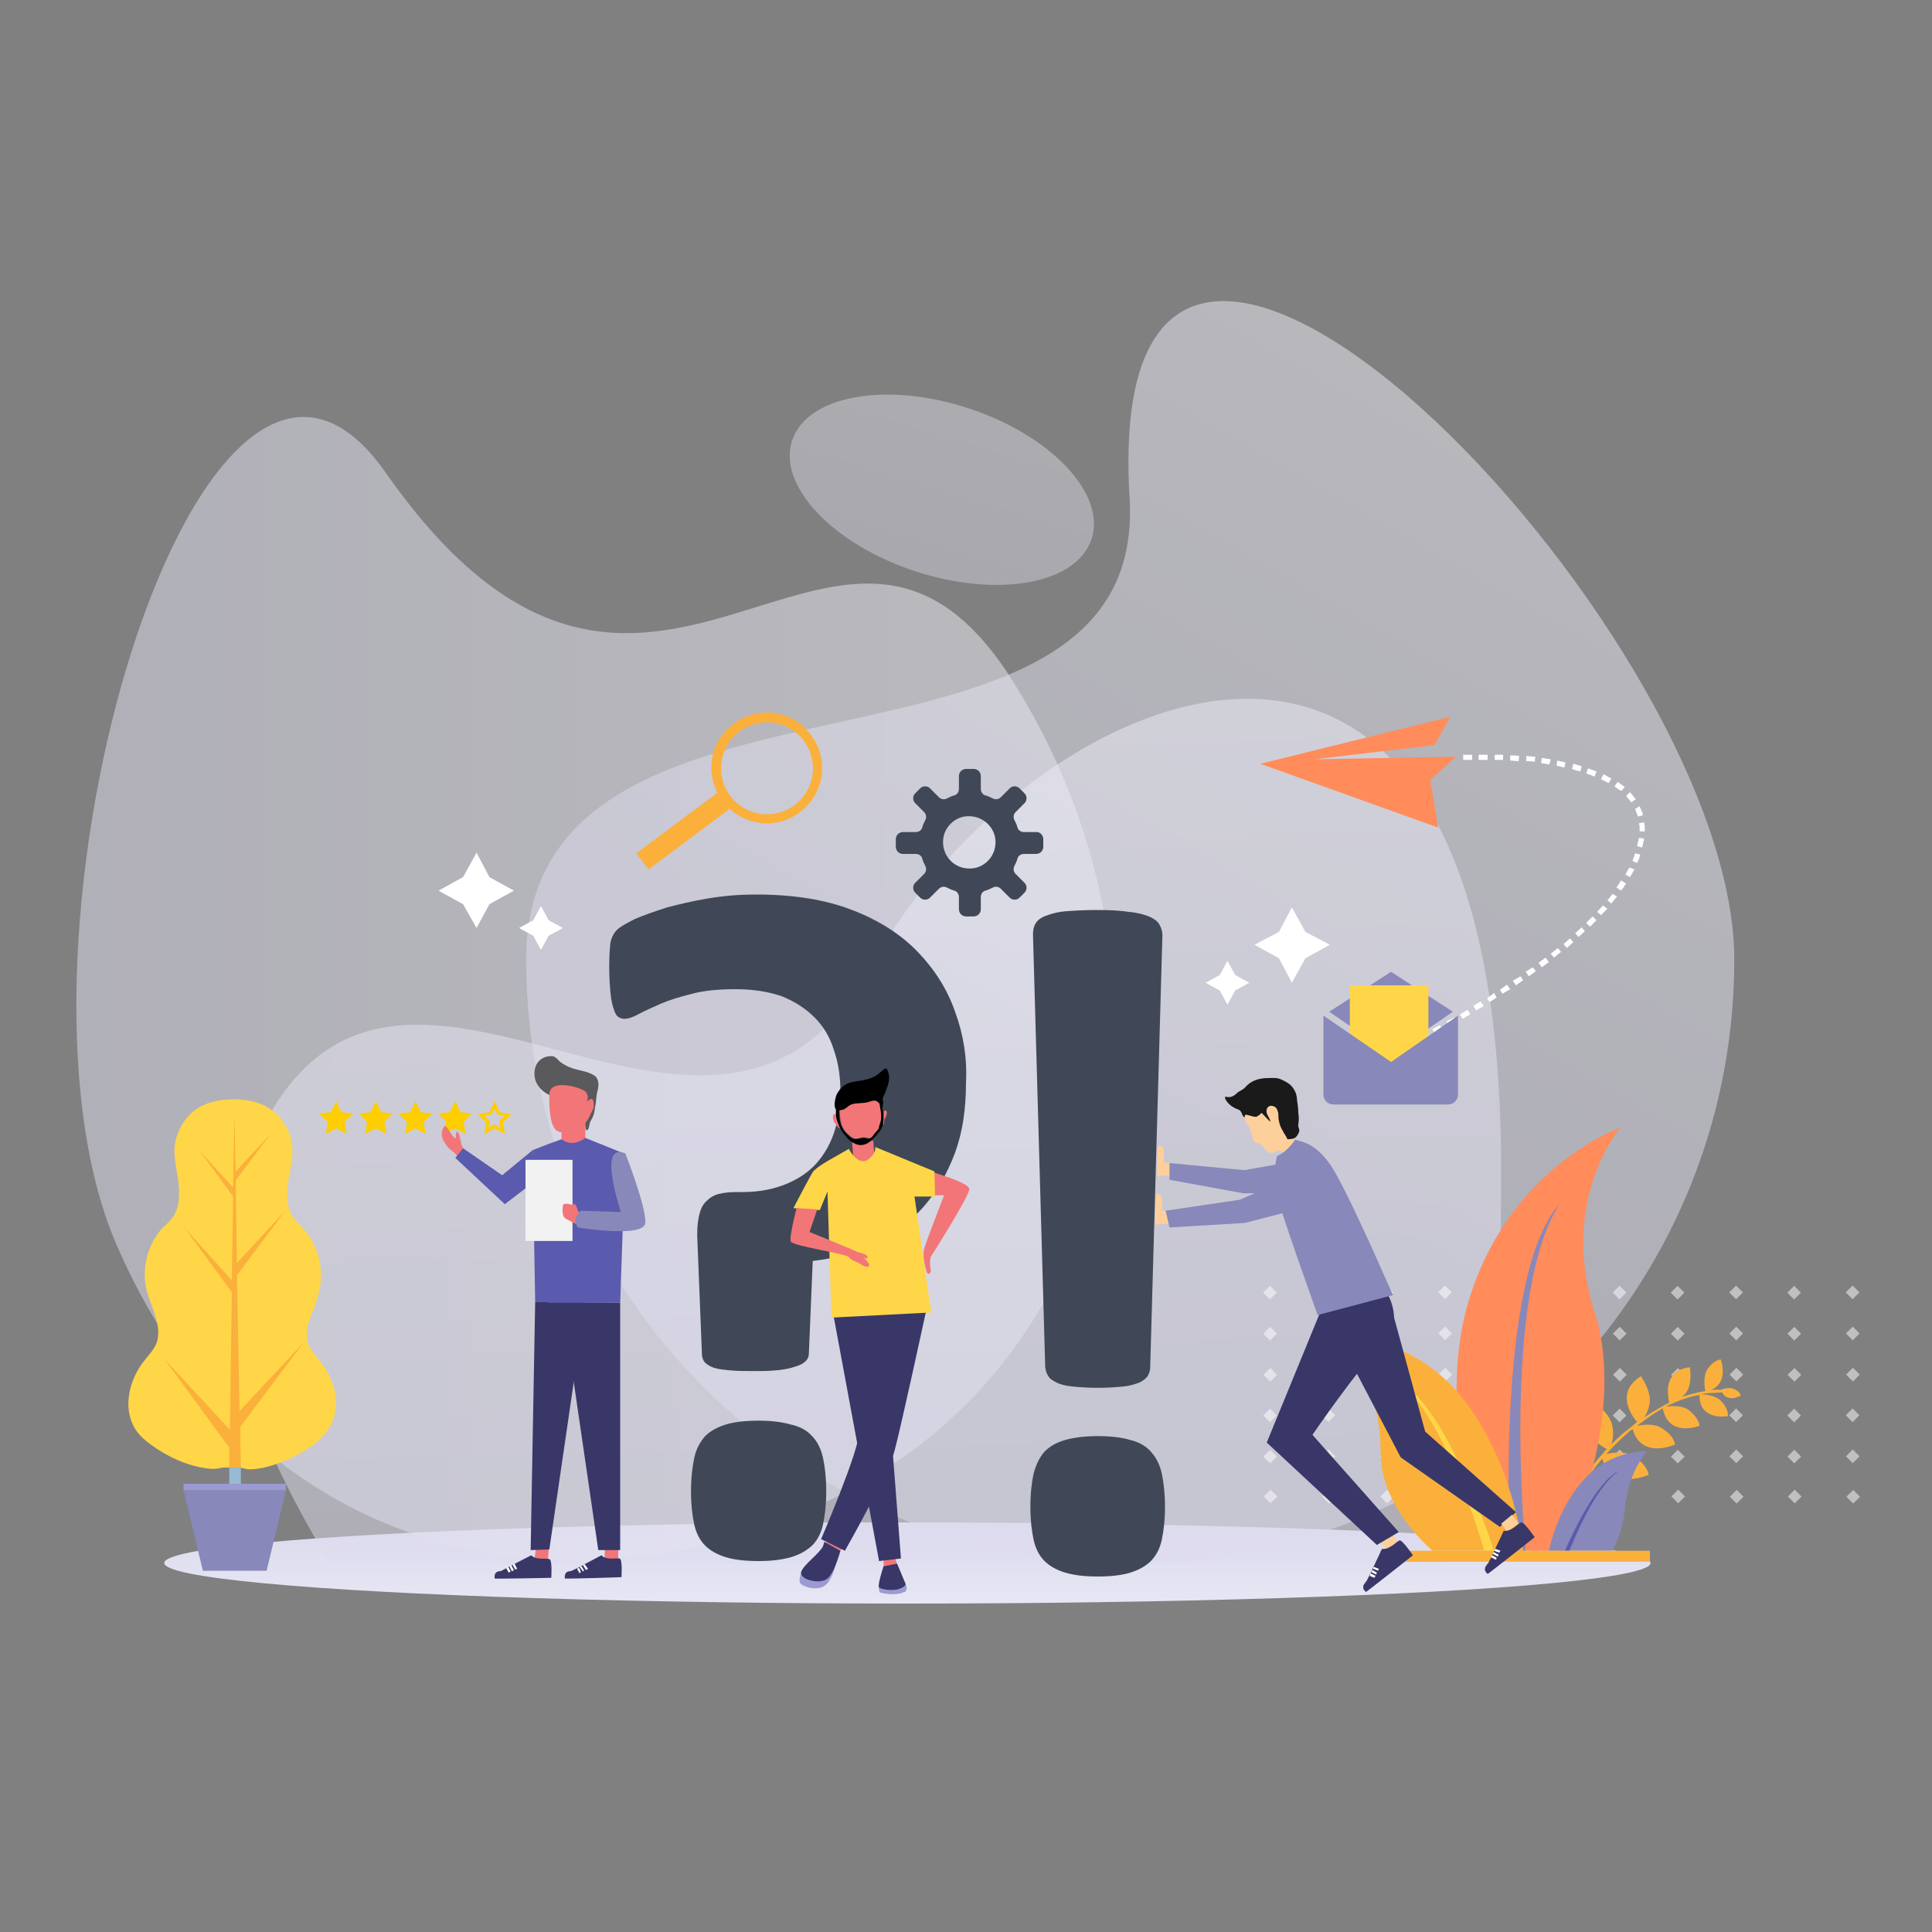 <?xml version="1.0" encoding="utf-8"?>
<!-- Generator: Adobe Illustrator 18.1.0, SVG Export Plug-In . SVG Version: 6.00 Build 0)  -->
<svg version="1.1" id="Layer_1" xmlns="http://www.w3.org/2000/svg" xmlns:xlink="http://www.w3.org/1999/xlink" x="0px" y="0px"
	 viewBox="0 0 300 300" enable-background="new 0 0 300 300" xml:space="preserve">
<rect x="0" y="0" width="300" height="300" fill="#808080" stroke="none"/>
<g>
	<g>
		<linearGradient id="SVGID_1_" gradientUnits="userSpaceOnUse" x1="140.932" y1="258.953" x2="140.932" y2="238.353">
			<stop  offset="0" style="stop-color:#F0F0FA"/>
			<stop  offset="0.999" style="stop-color:#DDDCEE"/>
		</linearGradient>
		<ellipse fill="url(#SVGID_1_)" cx="140.9" cy="242.7" rx="115.4" ry="6.3"/>
		
			<linearGradient id="SVGID_2_" gradientUnits="userSpaceOnUse" x1="710.278" y1="153.542" x2="871.513" y2="153.542" gradientTransform="matrix(-1 0 0 1 856.042 0)">
			<stop  offset="0" style="stop-color:#F0F0FA"/>
			<stop  offset="0.999" style="stop-color:#DDDCEE"/>
		</linearGradient>
		<path opacity="0.5" fill="url(#SVGID_2_)" d="M18.1,193.3c23.8,54.9,80.6,59.1,119.1,35c38.4-24.2,47.4-79,20.1-122.5
			c-27.3-43.5-56.2,26.5-97.4-32.4C31.4,32.7-2.3,146.2,18.1,193.3z"/>
		
			<linearGradient id="SVGID_3_" gradientUnits="userSpaceOnUse" x1="1798.593" y1="51.515" x2="1870.797" y2="177.638" gradientTransform="matrix(-1 0 0 1 2034.462 0)">
			<stop  offset="0" style="stop-color:#F0F0FA"/>
			<stop  offset="0.999" style="stop-color:#DDDCEE"/>
		</linearGradient>
		<path opacity="0.5" fill="url(#SVGID_3_)" d="M81.7,149c0,51.8,42,93.8,93.8,93.8s93.8-42,93.8-93.8S170.5-4.1,175.4,77.3
			C178.4,126.8,81.7,97.2,81.7,149z"/>
		
			<linearGradient id="SVGID_4_" gradientUnits="userSpaceOnUse" x1="-1067.885" y1="94.692" x2="-1064.285" y2="240.132" gradientTransform="matrix(1 0 0 1 1199.661 0)">
			<stop  offset="0" style="stop-color:#F0F0FA"/>
			<stop  offset="0.999" style="stop-color:#DDDCEE"/>
		</linearGradient>
		<path opacity="0.5" fill="url(#SVGID_4_)" d="M223.7,242.7c8.4-16.7,9.4-37.9,9.4-61c0-110-74.5-74.5-97.6-32
			c-25.8,47.3-77.2-23.7-97.6,32c-7.9,21.7,3.3,44.3,13.3,61H223.7z"/>
		
			<linearGradient id="SVGID_5_" gradientUnits="userSpaceOnUse" x1="-188.341" y1="24.149" x2="-195.315" y2="88.24" gradientTransform="matrix(0.983 0.183 -0.183 0.983 343.993 59.758)">
			<stop  offset="0" style="stop-color:#F0F0FA"/>
			<stop  offset="0.999" style="stop-color:#DDDCEE"/>
		</linearGradient>
		<path opacity="0.4" fill="url(#SVGID_5_)" d="M169.5,83.7c-2.3,7-14.6,9.2-27.4,5c-12.8-4.2-21.4-13.3-19.1-20.3
			c2.3-7,14.6-9.2,27.4-5S171.8,76.7,169.5,83.7z"/>
		<g opacity="0.5">
			<g>
				
					<rect x="277.9" y="225.4" transform="matrix(0.707 -0.707 0.707 0.707 -78.279 263.291)" fill="#FFFFFF" width="1.5" height="1.5"/>
				
					<rect x="277.9" y="219" transform="matrix(0.707 -0.707 0.707 0.707 -73.778 261.443)" fill="#FFFFFF" width="1.5" height="1.5"/>
				
					<rect x="277.9" y="212.7" transform="matrix(0.707 -0.707 0.707 0.707 -69.278 259.58)" fill="#FFFFFF" width="1.5" height="1.5"/>
				
					<rect x="277.9" y="206.3" transform="matrix(0.707 -0.707 0.707 0.707 -64.778 257.716)" fill="#FFFFFF" width="1.5" height="1.5"/>
				
					<rect x="277.9" y="199.9" transform="matrix(0.707 -0.707 0.707 0.707 -60.276 255.868)" fill="#FFFFFF" width="1.5" height="1.5"/>
				
					<rect x="277.9" y="231.7" transform="matrix(0.707 0.707 -0.707 0.707 246.02 -128.971)" fill="#FFFFFF" width="1.5" height="1.5"/>
			</g>
			<g>
				
					<rect x="268.9" y="225.4" transform="matrix(0.707 -0.707 0.707 0.707 -80.928 256.896)" fill="#FFFFFF" width="1.5" height="1.5"/>
				
					<rect x="268.9" y="219" transform="matrix(0.707 -0.707 0.707 0.707 -76.427 255.048)" fill="#FFFFFF" width="1.5" height="1.5"/>
				
					<rect x="268.9" y="212.7" transform="matrix(0.707 -0.707 0.707 0.707 -71.927 253.185)" fill="#FFFFFF" width="1.5" height="1.5"/>
				
					<rect x="268.9" y="206.3" transform="matrix(0.707 -0.707 0.707 0.707 -67.427 251.321)" fill="#FFFFFF" width="1.5" height="1.5"/>
				
					<rect x="268.9" y="199.9" transform="matrix(0.707 -0.707 0.707 0.707 -62.925 249.472)" fill="#FFFFFF" width="1.5" height="1.5"/>
				
					<rect x="268.9" y="231.7" transform="matrix(0.707 0.707 -0.707 0.707 243.371 -122.576)" fill="#FFFFFF" width="1.5" height="1.5"/>
			</g>
			<g>
				
					<rect x="259.8" y="225.4" transform="matrix(0.707 -0.707 0.707 0.707 -83.576 250.501)" fill="#FFFFFF" width="1.5" height="1.5"/>
				
					<rect x="259.8" y="219" transform="matrix(0.707 -0.707 0.707 0.707 -79.076 248.654)" fill="#FFFFFF" width="1.5" height="1.5"/>
				
					<rect x="259.8" y="212.7" transform="matrix(0.707 -0.707 0.707 0.707 -74.576 246.79)" fill="#FFFFFF" width="1.5" height="1.5"/>
				
					<rect x="259.8" y="206.3" transform="matrix(0.707 -0.707 0.707 0.707 -70.076 244.926)" fill="#FFFFFF" width="1.5" height="1.5"/>
				
					<rect x="259.8" y="199.9" transform="matrix(0.707 -0.707 0.707 0.707 -65.575 243.077)" fill="#FFFFFF" width="1.5" height="1.5"/>
				
					<rect x="259.8" y="231.7" transform="matrix(0.707 0.707 -0.707 0.707 240.722 -116.181)" fill="#FFFFFF" width="1.5" height="1.5"/>
			</g>
			<g>
				
					<rect x="250.8" y="225.4" transform="matrix(0.707 -0.707 0.707 0.707 -86.224 244.122)" fill="#FFFFFF" width="1.5" height="1.5"/>
				
					<rect x="250.8" y="219" transform="matrix(0.707 -0.707 0.707 0.707 -81.723 242.274)" fill="#FFFFFF" width="1.5" height="1.5"/>
				
					<rect x="250.8" y="212.7" transform="matrix(0.707 -0.707 0.707 0.707 -77.223 240.41)" fill="#FFFFFF" width="1.5" height="1.5"/>
				
					<rect x="250.8" y="206.3" transform="matrix(0.707 -0.707 0.707 0.707 -72.724 238.546)" fill="#FFFFFF" width="1.5" height="1.5"/>
				
					<rect x="250.8" y="199.9" transform="matrix(0.707 -0.707 0.707 0.707 -68.222 236.697)" fill="#FFFFFF" width="1.5" height="1.5"/>
				
					<rect x="250.8" y="231.7" transform="matrix(0.707 0.707 -0.707 0.707 238.074 -109.787)" fill="#FFFFFF" width="1.5" height="1.5"/>
			</g>
			<g>
				
					<rect x="241.8" y="225.4" transform="matrix(0.707 -0.707 0.707 0.707 -88.873 237.728)" fill="#FFFFFF" width="1.5" height="1.5"/>
				
					<rect x="241.8" y="219" transform="matrix(0.707 -0.707 0.707 0.707 -84.372 235.879)" fill="#FFFFFF" width="1.5" height="1.5"/>
				
					<rect x="241.8" y="212.7" transform="matrix(0.707 -0.707 0.707 0.707 -79.873 234.015)" fill="#FFFFFF" width="1.5" height="1.5"/>
				
					<rect x="241.8" y="206.3" transform="matrix(0.707 -0.707 0.707 0.707 -75.373 232.151)" fill="#FFFFFF" width="1.5" height="1.5"/>
				
					<rect x="241.8" y="199.9" transform="matrix(0.707 -0.707 0.707 0.707 -70.871 230.301)" fill="#FFFFFF" width="1.5" height="1.5"/>
				
					<rect x="241.8" y="231.7" transform="matrix(0.707 0.707 -0.707 0.707 235.425 -103.392)" fill="#FFFFFF" width="1.5" height="1.5"/>
			</g>
			<g>
				
					<rect x="232.7" y="225.4" transform="matrix(0.707 -0.707 0.707 0.707 -91.522 231.333)" fill="#FFFFFF" width="1.5" height="1.5"/>
				
					<rect x="232.7" y="219" transform="matrix(0.707 -0.707 0.707 0.707 -87.022 229.484)" fill="#FFFFFF" width="1.5" height="1.5"/>
				
					<rect x="232.7" y="212.7" transform="matrix(0.707 -0.707 0.707 0.707 -82.522 227.62)" fill="#FFFFFF" width="1.5" height="1.5"/>
				
					<rect x="232.7" y="206.3" transform="matrix(0.707 -0.707 0.707 0.707 -78.022 225.756)" fill="#FFFFFF" width="1.5" height="1.5"/>
				
					<rect x="232.7" y="199.9" transform="matrix(0.707 -0.707 0.707 0.707 -73.521 223.906)" fill="#FFFFFF" width="1.5" height="1.5"/>
				
					<rect x="232.7" y="231.7" transform="matrix(0.707 0.707 -0.707 0.707 232.777 -96.997)" fill="#FFFFFF" width="1.5" height="1.5"/>
			</g>
			<g>
				
					<rect x="223.7" y="225.4" transform="matrix(0.707 -0.707 0.707 0.707 -94.171 224.923)" fill="#FFFFFF" width="1.5" height="1.5"/>
				
					<rect x="223.7" y="219" transform="matrix(0.707 -0.707 0.707 0.707 -89.671 223.074)" fill="#FFFFFF" width="1.5" height="1.5"/>
				
					<rect x="223.7" y="212.7" transform="matrix(0.707 -0.707 0.707 0.707 -85.171 221.21)" fill="#FFFFFF" width="1.5" height="1.5"/>
				
					<rect x="223.7" y="206.3" transform="matrix(0.707 -0.707 0.707 0.707 -80.672 219.346)" fill="#FFFFFF" width="1.5" height="1.5"/>
				
					<rect x="223.7" y="199.9" transform="matrix(0.707 -0.707 0.707 0.707 -76.171 217.496)" fill="#FFFFFF" width="1.5" height="1.5"/>
				
					<rect x="223.7" y="231.7" transform="matrix(0.707 0.707 -0.707 0.707 230.143 -90.603)" fill="#FFFFFF" width="1.5" height="1.5"/>
			</g>
			<g>
				
					<rect x="214.6" y="225.4" transform="matrix(0.707 -0.707 0.707 0.707 -96.819 218.528)" fill="#FFFFFF" width="1.5" height="1.5"/>
				
					<rect x="214.6" y="219" transform="matrix(0.707 -0.707 0.707 0.707 -92.32 216.679)" fill="#FFFFFF" width="1.5" height="1.5"/>
				
					<rect x="214.6" y="212.7" transform="matrix(0.707 -0.707 0.707 0.707 -87.82 214.815)" fill="#FFFFFF" width="1.5" height="1.5"/>
				
					<rect x="214.6" y="206.3" transform="matrix(0.707 -0.707 0.707 0.707 -83.32 212.951)" fill="#FFFFFF" width="1.5" height="1.5"/>
				
					<rect x="214.6" y="199.9" transform="matrix(0.707 -0.707 0.707 0.707 -78.82 211.101)" fill="#FFFFFF" width="1.5" height="1.5"/>
				
					<rect x="214.6" y="231.7" transform="matrix(0.707 0.707 -0.707 0.707 227.48 -84.208)" fill="#FFFFFF" width="1.5" height="1.5"/>
			</g>
			<g>
				
					<rect x="205.6" y="225.4" transform="matrix(0.707 -0.707 0.707 0.707 -99.468 212.134)" fill="#FFFFFF" width="1.5" height="1.5"/>
				
					<rect x="205.6" y="219" transform="matrix(0.707 -0.707 0.707 0.707 -94.969 210.284)" fill="#FFFFFF" width="1.5" height="1.5"/>
				
					<rect x="205.6" y="212.7" transform="matrix(0.707 -0.707 0.707 0.707 -90.469 208.42)" fill="#FFFFFF" width="1.5" height="1.5"/>
				
					<rect x="205.6" y="206.3" transform="matrix(0.707 -0.707 0.707 0.707 -85.969 206.556)" fill="#FFFFFF" width="1.5" height="1.5"/>
				
					<rect x="205.6" y="199.9" transform="matrix(0.707 -0.707 0.707 0.707 -81.47 204.706)" fill="#FFFFFF" width="1.5" height="1.5"/>
				
					<rect x="205.6" y="231.7" transform="matrix(0.707 0.707 -0.707 0.707 224.831 -77.814)" fill="#FFFFFF" width="1.5" height="1.5"/>
			</g>
			<g>
				
					<rect x="287" y="225.4" transform="matrix(0.707 -0.707 0.707 0.707 -75.63 269.685)" fill="#FFFFFF" width="1.5" height="1.5"/>
				
					<rect x="287" y="219" transform="matrix(0.707 -0.707 0.707 0.707 -71.129 267.838)" fill="#FFFFFF" width="1.5" height="1.5"/>
				
					<rect x="287" y="212.7" transform="matrix(0.707 -0.707 0.707 0.707 -66.629 265.975)" fill="#FFFFFF" width="1.5" height="1.5"/>
				
					<rect x="287" y="206.3" transform="matrix(0.707 -0.707 0.707 0.707 -62.13 264.111)" fill="#FFFFFF" width="1.5" height="1.5"/>
				
					<rect x="287" y="199.9" transform="matrix(0.707 -0.707 0.707 0.707 -57.627 262.263)" fill="#FFFFFF" width="1.5" height="1.5"/>
				
					<rect x="287" y="231.7" transform="matrix(0.707 0.707 -0.707 0.707 248.668 -135.365)" fill="#FFFFFF" width="1.5" height="1.5"/>
			</g>
			<g>
				
					<rect x="196.5" y="225.4" transform="matrix(0.707 -0.707 0.707 0.707 -102.116 205.739)" fill="#FFFFFF" width="1.5" height="1.5"/>
				
					<rect x="196.5" y="219" transform="matrix(0.707 -0.707 0.707 0.707 -97.618 203.889)" fill="#FFFFFF" width="1.5" height="1.5"/>
				
					<rect x="196.5" y="212.7" transform="matrix(0.707 -0.707 0.707 0.707 -93.118 202.025)" fill="#FFFFFF" width="1.5" height="1.5"/>
				
					<rect x="196.5" y="206.3" transform="matrix(0.707 -0.707 0.707 0.707 -88.618 200.161)" fill="#FFFFFF" width="1.5" height="1.5"/>
				
					<rect x="196.5" y="199.9" transform="matrix(0.707 -0.707 0.707 0.707 -84.119 198.311)" fill="#FFFFFF" width="1.5" height="1.5"/>
				
					<rect x="196.5" y="231.7" transform="matrix(0.707 0.707 -0.707 0.707 222.183 -71.419)" fill="#FFFFFF" width="1.5" height="1.5"/>
			</g>
		</g>
	</g>
	<g>
		<g>
			<polygon fill="#FF8C5A" points="222.4,112 195.7,118.6 223.3,128.5 222.1,121.1 226.1,117.5 204.1,117.9 222.7,115.7 223.7,114 
				225.2,111.3 			"/>
			<g>
				<path fill-rule="evenodd" clip-rule="evenodd" fill="#FFFFFF" d="M233.4,117.2l0,0.8c-0.4,0-0.9,0-1.3,0l0-0.8
					C232.5,117.2,233,117.2,233.4,117.2z"/>
				<polygon fill-rule="evenodd" clip-rule="evenodd" fill="#FFFFFF" points="229.6,117.2 231,117.2 231,118 229.6,118 				"/>
				<polygon fill-rule="evenodd" clip-rule="evenodd" fill="#FFFFFF" points="227.2,117.2 228.6,117.2 228.6,118 227.2,118 				"/>
				<polygon fill-rule="evenodd" clip-rule="evenodd" fill="#FFFFFF" points="239.3,118.5 239.4,117.7 240.8,117.9 240.6,118.7 				
					"/>
				<path fill-rule="evenodd" clip-rule="evenodd" fill="#FFFFFF" d="M237,117.4c0.5,0,0.9,0.1,1.4,0.1l-0.1,0.8
					c-0.4-0.1-0.9-0.1-1.3-0.1L237,117.4z"/>
				<path fill-rule="evenodd" clip-rule="evenodd" fill="#FFFFFF" d="M235.9,117.4l-0.1,0.8c-0.4,0-0.9-0.1-1.3-0.1l0-0.8
					C235,117.3,235.4,117.3,235.9,117.4z"/>
				<path fill-rule="evenodd" clip-rule="evenodd" fill="#FFFFFF" d="M246.6,119.3c0.4,0.2,0.9,0.3,1.3,0.5l-0.3,0.8
					c-0.4-0.2-0.8-0.3-1.3-0.5L246.6,119.3z"/>
				<path fill-rule="evenodd" clip-rule="evenodd" fill="#FFFFFF" d="M245.6,119l-0.2,0.8c-0.4-0.1-0.9-0.2-1.3-0.4l0.2-0.8
					C244.7,118.7,245.1,118.8,245.6,119z"/>
				<path fill-rule="evenodd" clip-rule="evenodd" fill="#FFFFFF" d="M241.7,118.9l0.1-0.8c0.5,0.1,0.9,0.2,1.3,0.3l-0.2,0.8
					C242.6,119.1,242.2,119,241.7,118.9z"/>
				<path fill-rule="evenodd" clip-rule="evenodd" fill="#FFFFFF" d="M252.5,123.6l0.6-0.6c0.3,0.4,0.6,0.7,0.9,1.1l-0.7,0.5
					C253.1,124.3,252.8,124,252.5,123.6z"/>
				<path fill-rule="evenodd" clip-rule="evenodd" fill="#FFFFFF" d="M250.7,122.1l0.5-0.7c0.4,0.3,0.8,0.6,1.1,0.8l-0.5,0.6
					C251.4,122.7,251.1,122.4,250.7,122.1z"/>
				<polygon fill-rule="evenodd" clip-rule="evenodd" fill="#FFFFFF" points="248.6,121 249,120.2 250.2,120.9 249.8,121.6 				"/>
				<path fill-rule="evenodd" clip-rule="evenodd" fill="#FFFFFF" d="M255.3,130.2c-0.1,0.5-0.2,0.9-0.3,1.4l-0.8-0.2
					c0.1-0.4,0.2-0.9,0.3-1.3L255.3,130.2z"/>
				<path fill-rule="evenodd" clip-rule="evenodd" fill="#FFFFFF" d="M254.5,127.8l0.8-0.1l0.1,0.7c0,0.2,0,0.5,0,0.7l-0.8,0
					c0-0.2,0-0.4,0-0.7L254.5,127.8z"/>
				<path fill-rule="evenodd" clip-rule="evenodd" fill="#FFFFFF" d="M254.1,126.2l-0.2-0.6l0.7-0.4l0.3,0.7
					c0.1,0.2,0.2,0.4,0.2,0.7l-0.8,0.2C254.3,126.6,254.2,126.4,254.1,126.2z"/>
				<path fill-rule="evenodd" clip-rule="evenodd" fill="#FFFFFF" d="M252.5,137.2c-0.3,0.4-0.5,0.8-0.8,1.1l-0.7-0.5
					c0.3-0.4,0.5-0.7,0.7-1.1L252.5,137.2z"/>
				<polygon fill-rule="evenodd" clip-rule="evenodd" fill="#FFFFFF" points="253.8,135 253.1,136.2 252.4,135.8 253,134.7 				"/>
				<polygon fill-rule="evenodd" clip-rule="evenodd" fill="#FFFFFF" points="253.9,132.5 254.7,132.7 254.5,133.4 254.2,134 
					253.5,133.7 253.7,133.1 				"/>
				<polygon fill-rule="evenodd" clip-rule="evenodd" fill="#FFFFFF" points="247.9,142.9 246.9,143.9 246.3,143.3 247.3,142.3 				
					"/>
				<polygon fill-rule="evenodd" clip-rule="evenodd" fill="#FFFFFF" points="249.6,141.1 248.6,142.1 248,141.6 248.9,140.6 				
					"/>
				<path fill-rule="evenodd" clip-rule="evenodd" fill="#FFFFFF" d="M251.1,139.2c-0.3,0.4-0.6,0.7-0.9,1.1l-0.6-0.5
					c0.3-0.4,0.6-0.7,0.8-1L251.1,139.2z"/>
				<polygon fill-rule="evenodd" clip-rule="evenodd" fill="#FFFFFF" points="241.9,147.2 242.4,147.8 241.3,148.7 240.8,148.1 				
					"/>
				<path fill-rule="evenodd" clip-rule="evenodd" fill="#FFFFFF" d="M244.3,146.3c-0.3,0.3-0.7,0.6-1,0.9l-0.5-0.6
					c0.3-0.3,0.7-0.6,1-0.9L244.3,146.3z"/>
				<path fill-rule="evenodd" clip-rule="evenodd" fill="#FFFFFF" d="M246.1,144.6c-0.3,0.3-0.7,0.6-1,0.9l-0.5-0.6
					c0.3-0.3,0.7-0.6,1-0.9L246.1,144.6z"/>
				<polygon fill-rule="evenodd" clip-rule="evenodd" fill="#FFFFFF" points="236.1,151.6 236.5,152.2 235.4,153 234.9,152.3 				
					"/>
				<polygon fill-rule="evenodd" clip-rule="evenodd" fill="#FFFFFF" points="238,150.2 238.5,150.8 237.4,151.6 236.9,150.9 				
					"/>
				<polygon fill-rule="evenodd" clip-rule="evenodd" fill="#FFFFFF" points="240,148.7 240.5,149.4 239.4,150.2 238.9,149.5 				
					"/>
				<polygon fill-rule="evenodd" clip-rule="evenodd" fill="#FFFFFF" points="229.9,155.5 230.4,156.2 229.2,156.9 228.8,156.2 				
					"/>
				<polygon fill-rule="evenodd" clip-rule="evenodd" fill="#FFFFFF" points="232,154.2 232.4,154.9 231.3,155.6 230.9,155 				"/>
				<polygon fill-rule="evenodd" clip-rule="evenodd" fill="#FFFFFF" points="234,152.9 234.5,153.6 233.3,154.3 232.9,153.7 				
					"/>
				<polygon fill-rule="evenodd" clip-rule="evenodd" fill="#FFFFFF" points="223.6,159.2 224,159.9 222.8,160.5 222.4,159.8 				
					"/>
				<polygon fill-rule="evenodd" clip-rule="evenodd" fill="#FFFFFF" points="225.8,158 226.2,158.7 225,159.4 224.6,158.6 				"/>
				<polygon fill-rule="evenodd" clip-rule="evenodd" fill="#FFFFFF" points="227.9,156.8 228.3,157.5 227.1,158.2 226.7,157.5 				
					"/>
				<polygon fill-rule="evenodd" clip-rule="evenodd" fill="#FFFFFF" points="216,163.1 217.2,162.5 217.5,163.2 216.3,163.8 				
					"/>
				<polygon fill-rule="evenodd" clip-rule="evenodd" fill="#FFFFFF" points="219.3,161.4 219.7,162.2 218.5,162.8 218.1,162 				
					"/>
				<polygon fill-rule="evenodd" clip-rule="evenodd" fill="#FFFFFF" points="221.5,160.3 221.9,161 220.7,161.7 220.3,160.9 				
					"/>
			</g>
		</g>
		<g>
			<polygon fill="#FECE00" points="53,172.7 52.2,171 51.4,172.7 49.5,172.9 50.9,174.2 50.6,176.1 52.2,175.2 53.8,176.1 
				53.5,174.2 54.9,172.9 			"/>
			<polygon fill="#FECE00" points="59.2,172.7 58.4,171 57.5,172.7 55.7,172.9 57,174.2 56.7,176.1 58.4,175.2 60,176.1 59.7,174.2 
				61,172.9 			"/>
			<polygon fill="#FECE00" points="65.3,172.7 64.5,171 63.7,172.7 61.8,172.9 63.2,174.2 62.9,176.1 64.5,175.2 66.1,176.1 
				65.8,174.2 67.2,172.9 			"/>
			<polygon fill="#FECE00" points="71.5,172.7 70.7,171 69.8,172.7 68,172.9 69.3,174.2 69,176.1 70.7,175.2 72.3,176.1 72,174.2 
				73.3,172.9 			"/>
			<path fill="#FECE00" d="M76.8,172.2l0.4,0.7l0.1,0.2l0.3,0l0.8,0.1l-0.6,0.6l-0.2,0.2l0,0.3l0.1,0.8l-0.7-0.4l-0.2-0.1l-0.2,0.1
				l-0.7,0.4l0.1-0.8l0-0.3l-0.2-0.2l-0.6-0.6l0.8-0.1l0.3,0l0.1-0.2L76.8,172.2 M76.8,171l-0.8,1.7l-1.8,0.3l1.3,1.3l-0.3,1.8
				l1.6-0.9l1.6,0.9l-0.3-1.8l1.3-1.3l-1.8-0.3L76.8,171L76.8,171z"/>
		</g>
		<g>
			<polygon fill="#8888BA" points="216,150.9 206.4,157.1 216,163.7 225.6,157.1 			"/>
			<rect x="209.6" y="153" fill="#FFD648" width="12.2" height="12.2"/>
			<polygon points="231.4,158.6 231.4,158.6 231.4,158.6 			"/>
			<polygon points="205.5,158.6 205.5,158.6 205.5,158.6 			"/>
			<path fill="#8888BA" d="M216,164.9l-10.5-7.2V170c0,0.8,0.7,1.5,1.5,1.5h17.9c0.8,0,1.5-0.7,1.5-1.5v-12.3L216,164.9z"/>
		</g>
		<path fill="#FBB03B" d="M124.2,126.1c3.8-2.8,4.6-8.2,1.7-12c-2.8-3.8-8.2-4.6-12-1.7c-3.4,2.5-4.4,7-2.5,10.7l-12.6,9.4l1.9,2.5
			l12.6-9.4C116.3,128.3,120.9,128.7,124.2,126.1z M113.4,123.6c-2.4-3.2-1.7-7.7,1.4-10c3.2-2.4,7.7-1.7,10,1.4
			c2.4,3.2,1.7,7.7-1.4,10C120.2,127.4,115.7,126.7,113.4,123.6z"/>
		<g>
			<polygon fill="#FFFFFF" points="76,136.2 79.8,138.3 76,140.4 74,144.1 71.9,140.4 68.1,138.3 71.9,136.2 74,132.4 			"/>
			<polygon fill="#FFFFFF" points="85.2,142.9 87.4,144.1 85.2,145.3 84,147.5 82.8,145.3 80.6,144.1 82.8,142.9 84,140.7 			"/>
		</g>
		<path fill="#404857" d="M161,129.2H159c-0.5,0-0.9-0.3-1-0.7c-0.1-0.4-0.3-0.8-0.5-1.2c-0.2-0.4-0.1-0.9,0.2-1.2l1.4-1.4
			c0.4-0.4,0.4-1.1,0-1.5l-0.8-0.8c-0.4-0.4-1.1-0.4-1.5,0l-1.4,1.4c-0.3,0.3-0.8,0.4-1.2,0.2c-0.4-0.2-0.8-0.4-1.2-0.5
			c-0.4-0.1-0.7-0.5-0.7-1v-2c0-0.6-0.5-1.1-1.1-1.1H150c-0.6,0-1.1,0.5-1.1,1.1v2c0,0.5-0.3,0.9-0.7,1c-0.4,0.1-0.8,0.3-1.2,0.5
			c-0.4,0.2-0.9,0.1-1.2-0.2l-1.4-1.4c-0.4-0.4-1.1-0.4-1.5,0l-0.8,0.8c-0.4,0.4-0.4,1.1,0,1.5l1.4,1.4c0.3,0.3,0.4,0.8,0.2,1.2
			c-0.2,0.4-0.4,0.8-0.5,1.2c-0.1,0.4-0.5,0.7-1,0.7h-2c-0.6,0-1.1,0.5-1.1,1.1v1.2c0,0.6,0.5,1.1,1.1,1.1h2c0.5,0,0.9,0.3,1,0.7
			c0.1,0.4,0.3,0.8,0.5,1.2c0.2,0.4,0.1,0.9-0.2,1.2l-1.4,1.4c-0.4,0.4-0.4,1.1,0,1.5l0.8,0.8c0.4,0.4,1.1,0.4,1.5,0l1.4-1.4
			c0.3-0.3,0.8-0.4,1.2-0.2c0.4,0.2,0.8,0.4,1.2,0.5c0.4,0.1,0.7,0.5,0.7,1v1.9c0,0.6,0.5,1.1,1.1,1.1h1.2c0.6,0,1.1-0.5,1.1-1.1
			v-1.9c0-0.5,0.3-0.9,0.7-1c0.4-0.1,0.8-0.3,1.2-0.5c0.4-0.2,0.9-0.1,1.2,0.2l1.4,1.4c0.4,0.4,1.1,0.4,1.5,0l0.8-0.8
			c0.4-0.4,0.4-1.1,0-1.5l-1.4-1.4c-0.3-0.3-0.4-0.8-0.2-1.2c0.2-0.4,0.4-0.8,0.5-1.2c0.1-0.4,0.5-0.7,1-0.7h1.9
			c0.6,0,1.1-0.5,1.1-1.1v-1.2C162,129.7,161.5,129.2,161,129.2z M154.5,131.6c-0.3,1.6-1.6,2.9-3.2,3.2c-2.9,0.5-5.3-1.9-4.8-4.8
			c0.3-1.6,1.6-2.9,3.2-3.2C152.6,126.3,155.1,128.8,154.5,131.6z"/>
		<g>
			<g>
				<path fill="#FBB03B" d="M267.4,216.2c0.9,1.7,2.9,0.5,2.9,0.5s-0.1-0.6-1-1c-0.7-0.3-1.6-0.1-2,0.1l-1.1,0l0,0
					c-0.2,0-0.5,0-0.7,0.1c3.1-1.1,1.7-4.8,1.7-4.8s-1,0-2,1.4c-0.8,1.1-0.5,3-0.4,3.5c-1.2,0.2-2.4,0.5-3.6,0.9
					c0.1-0.1,0.3-0.3,0.5-0.5c1.2-1.4,0.7-4.1,0.7-4.1c-4.3,0.5-3.4,4.6-3.2,5.5c-1.4,0.7-2.7,1.5-3.9,2.3c0.3-0.4,0.6-1,0.8-1.9
					c0.5-2-1.3-4.5-1.3-4.5c-4.2,2.6-1.2,6.4-0.6,7.1c-0.7,0.6-1.4,1.2-2.1,1.7c-0.7,0.6-1.3,1.2-1.9,1.8c0.2-0.6,0.4-1.4,0.2-2.7
					c-0.3-2.3-3.2-4-3.2-4c-3,4.3,1.3,6.9,2.3,7.4c-1.9,2.1-3.1,3.7-3.1,3.8l0.4,0.3c0,0,0.7-1.1,2-2.6c1.6,5.1,7.2,2.5,7.2,2.5
					s-0.1-1.4-2.2-2.8c-1.3-0.9-3.3-0.7-4.4-0.4c0.8-0.9,1.8-1.9,2.9-2.9c0.4-0.3,0.7-0.7,1.2-1c1.4,4.8,6.6,2.4,6.6,2.4
					s-0.1-1.3-2-2.5c-1.2-0.8-2.9-0.6-3.9-0.4c1.2-0.9,2.5-1.9,4-2.7c0.9,4.6,5.7,2.7,5.7,2.7s0-1.1-1.6-2.4c-1-0.8-2.7-0.7-3.6-0.6
					c1.6-0.8,3.4-1.5,5.2-1.8c-0.1,4.1,4.4,3.3,4.4,3.3s0.2-1-1-2.3c-0.9-1-2.7-1.1-3.3-1.1c0.7-0.1,1.3-0.2,2-0.2L267.4,216.2z"/>
				<g>
					<g>
						<path fill="#FF8C5A" d="M231.2,240.8c0,0-9.3-21-2.6-40.5s23-25.2,23-25.2s-9.6,11.2-4,28.6c5.3,16.5-4.8,37.1-4.8,37.1H231.2
							z"/>
						<path fill="#8888BA" d="M234.5,240.8c0,0-2.4-42.7,7.7-53.9c-9.2,14.1-5.3,53.9-5.3,53.9H234.5z"/>
					</g>
					<path fill="#8888BA" d="M250.4,240.8h-9.9c0.4-1.8,1.8-7,5.4-11c4.3-4.8,9.8-4.4,9.8-4.4s-3,3.3-3.4,9.1
						C252.1,236.8,251.3,239,250.4,240.8z"/>
					<path fill="#FBB03B" d="M227.5,217.6c7.2,9.4,8.9,21.7,9,23.2h-14.1c-3.6-3.3-7.9-8.6-8-15c-0.1-11.4-5.4-18.2-5.4-18.2
						S219.8,207.5,227.5,217.6z"/>
					<path fill="#5A5BAE" d="M243.7,240.8H243c1.4-3.2,5-10.8,8.4-12.4C248.1,230.6,245,237.5,243.7,240.8z"/>
					<path fill="#FFD648" d="M232,240.8h-1.5c-1.7-5.7-6.9-21.4-13.6-26.6C223.9,217.9,230.2,235.4,232,240.8z"/>
				</g>
			</g>
			<rect x="214.3" y="240.8" fill="#FBB03B" width="41.9" height="1.7"/>
		</g>
		<g>
			<polygon fill="#FFFFFF" points="198.6,144.7 194.8,146.7 198.6,148.8 200.6,152.6 202.7,148.8 206.5,146.7 202.7,144.7 
				200.6,140.9 			"/>
			<polygon fill="#FFFFFF" points="189.4,151.4 187.2,152.6 189.4,153.8 190.6,156 191.8,153.8 194,152.6 191.8,151.4 190.6,149.2 
							"/>
		</g>
		<g>
			<g>
				<path fill="#FFD648" d="M49.8,211.5c-0.6-0.8-1.4-1.6-1.8-2.5c-0.6-1.3-0.4-2.9,0.1-4.2s1.1-2.7,1.4-4.1c0.9-3.4,0-7.3-2.4-9.9
					c-0.5-0.6-1.1-1.1-1.6-1.8c-1-1.5-1-3.5-0.8-5.3c0.3-1.8,0.8-3.6,0.7-5.4c-0.1-2.2-1.2-4.3-2.9-5.7c-1.7-1.4-3.9-1.9-6.1-1.9
					c0,0,0,0,0,0c0,0,0,0-0.1,0c0,0,0,0-0.1,0c0,0,0,0,0,0c-2.2,0-4.4,0.5-6.1,1.8c-1.7,1.4-2.8,3.5-3,5.7c-0.1,1.8,0.4,3.6,0.6,5.4
					c0.2,1.8,0.2,3.8-0.8,5.3c-0.4,0.6-1,1.2-1.6,1.7c-2.4,2.6-3.4,6.4-2.5,9.9c0.4,1.4,1,2.7,1.4,4.1c0.4,1.4,0.6,2.9,0,4.2
					c-0.4,0.9-1.2,1.7-1.8,2.5c-2.4,3-3.4,7.4-1.4,10.6c0.8,1.3,2.1,2.2,3.4,3.1c2,1.3,4.2,2.3,6.5,2.8c1,0.2,2.1,0.4,3.1,0.2
					c0.7-0.2,1.2-0.1,1.9-0.1c0.7,0,1.2-0.1,1.9,0.1c1,0.3,2.1,0.1,3.1-0.1c2.3-0.5,4.5-1.5,6.5-2.7c1.3-0.8,2.5-1.8,3.4-3
					C53.2,218.9,52.2,214.5,49.8,211.5z"/>
				<path fill="#FBB03B" d="M47.2,208.4l-10,10.7L36.8,198c1.5-2,7.5-10,7.5-10l-7.5,8.1l-0.2-12.8c0.7-0.9,5.4-7.2,5.4-7.2
					l-5.4,5.8l-0.2-9l-0.2,11.5l-5.2-5.7c0,0,4.2,5.7,5.2,7.1l-0.2,13l-7.4-8.2c0,0,6,8.1,7.4,10.1l-0.3,21.3L25.5,211
					c0,0,9.1,12.4,10.1,13.8l0,3.1l1.8,0l-0.1-6.3C39.2,219,47.2,208.4,47.2,208.4z"/>
			</g>
			<rect x="35.6" y="227.9" fill="#97BBD3" width="1.8" height="3.4"/>
			<polygon fill="#8888BA" points="28.5,231.4 44.4,231.4 41.4,243.9 31.5,243.9 			"/>
			<rect x="28.5" y="230.4" fill="#9B9AD3" width="15.9" height="1"/>
		</g>
		<g>
			<path fill="#404857" d="M148.3,157.1c-1.2-3.5-3.2-6.6-5.8-9.3c-2.6-2.7-6-4.9-10.2-6.5c-4.1-1.6-9.1-2.4-14.9-2.4
				c-2.6,0-5,0.2-7.4,0.6c-2.4,0.4-4.5,0.9-6.4,1.4c-1.9,0.6-3.6,1.2-5,1.8c-1.4,0.7-2.3,1.2-2.8,1.7c-0.5,0.5-0.8,1.1-1,1.9
				c-0.1,0.8-0.2,2-0.2,3.8c0,1.7,0.1,3.1,0.2,4.1c0.1,1.1,0.3,1.9,0.5,2.5c0.2,0.6,0.4,1,0.7,1.2c0.3,0.2,0.6,0.3,1,0.3
				c0.5,0,1.2-0.2,2.1-0.7c0.9-0.5,2.1-1,3.4-1.6c1.4-0.6,3-1.1,5-1.6c1.9-0.5,4.1-0.7,6.7-0.7c2.8,0,5.2,0.4,7.2,1.1
				c2,0.8,3.7,1.9,5.1,3.3c1.4,1.4,2.4,3.1,3,5.1c0.7,2,1,4.1,1,6.5c0,2.1-0.3,4.1-0.9,6c-0.6,1.9-1.5,3.5-2.7,4.9
				c-1.2,1.4-2.8,2.5-4.7,3.3c-1.9,0.8-4.2,1.3-6.8,1.3h-1c-1.1,0-2,0.1-2.8,0.3c-0.8,0.2-1.4,0.6-2,1.2s-0.9,1.4-1.1,2.4
				c-0.2,1-0.3,2.3-0.2,3.8l0.7,17.5c0,0.5,0.2,1,0.5,1.3c0.3,0.3,0.8,0.6,1.4,0.8c0.6,0.2,1.5,0.3,2.6,0.4c1.1,0.1,2.5,0.1,4.1,0.1
				c2.6,0,4.5-0.2,5.9-0.7c1.4-0.4,2.1-1.1,2.1-2l0.6-14.4c3.5-0.4,6.8-1.3,9.7-2.7c2.9-1.4,5.4-3.3,7.5-5.7
				c2.1-2.4,3.7-5.2,4.9-8.4c1.2-3.3,1.7-6.9,1.7-10.9C150.2,164.3,149.6,160.6,148.3,157.1z"/>
			<path fill="#404857" d="M126.1,223c-0.8-0.9-1.9-1.5-3.3-1.8c-1.4-0.4-3-0.6-5-0.6c-2.1,0-3.8,0.2-5.1,0.6
				c-1.3,0.4-2.4,1-3.2,1.8c-0.8,0.9-1.4,2-1.7,3.4c-0.3,1.4-0.5,3.1-0.5,5.2c0,2,0.2,3.7,0.5,5.1c0.3,1.4,0.9,2.5,1.7,3.3
				c0.8,0.8,1.9,1.4,3.2,1.8c1.3,0.4,3,0.6,5.1,0.6c2,0,3.6-0.2,5-0.6c1.4-0.4,2.4-1,3.3-1.8c0.8-0.8,1.4-1.9,1.7-3.3
				c0.3-1.4,0.5-3.1,0.5-5.1c0-2.1-0.2-3.8-0.5-5.2C127.5,225,126.9,223.8,126.1,223z"/>
		</g>
		<g>
			<path fill="#404857" d="M180.4,228.8c-0.3-1.4-0.9-2.5-1.7-3.4c-0.8-0.9-1.9-1.5-3.2-1.8c-1.3-0.4-3-0.6-5-0.6
				c-2,0-3.7,0.2-5.1,0.6c-1.4,0.4-2.4,1-3.2,1.8c-0.8,0.9-1.3,2-1.7,3.4c-0.3,1.4-0.5,3.1-0.5,5.2c0,2,0.2,3.7,0.5,5.1
				c0.3,1.4,0.9,2.5,1.7,3.3c0.8,0.8,1.9,1.4,3.2,1.8c1.4,0.4,3,0.6,5.1,0.6c2,0,3.7-0.2,5-0.6c1.3-0.4,2.4-1,3.2-1.8
				c0.8-0.8,1.4-1.9,1.7-3.3c0.3-1.4,0.5-3.1,0.5-5.1C180.9,232,180.7,230.2,180.4,228.8z"/>
			<path fill="#404857" d="M162.8,213.7c0.2,0.4,0.7,0.7,1.3,1c0.6,0.3,1.4,0.5,2.5,0.6c1,0.1,2.3,0.2,3.9,0.2
				c1.5,0,2.8-0.1,3.9-0.2c1.1-0.1,1.9-0.4,2.5-0.6c0.6-0.3,1-0.6,1.3-1c0.2-0.4,0.4-0.8,0.4-1.3l1.9-67.2c0-0.6-0.2-1.2-0.5-1.7
				c-0.3-0.5-0.9-0.9-1.6-1.2c-0.8-0.3-1.8-0.6-3.1-0.7c-1.3-0.2-2.9-0.3-4.9-0.3c-2,0-3.6,0.1-4.9,0.2c-1.3,0.1-2.3,0.4-3.1,0.7
				c-0.8,0.3-1.3,0.7-1.6,1.2c-0.3,0.5-0.4,1.1-0.4,1.7l1.9,67.2C162.4,212.9,162.5,213.3,162.8,213.7z"/>
		</g>
		<g>
			<path fill="#9B9AD3" d="M136.5,246.4c0,0-0.1,0.8,0.2,0.9c0.3,0.1,2.2,0.5,3.5,0c0.1-0.1,0.2-0.1,0.3-0.1
				c0.2-0.1,0.3-0.4,0.3-0.7l-0.2-0.6l-2.5-0.1L136.5,246.4z"/>
			<polygon fill="#F27677" points="137.2,242.3 137.2,243.2 139.3,242.9 139,241.9 			"/>
			<polygon fill="#F27677" points="128.3,239.6 128.8,238.5 131.2,239.9 130.5,240.8 			"/>
			<path fill="#9B9AD3" d="M129.8,242.9c0,0-0.6,2.5-1.7,3.3c-1.1,0.9-3.7,0.2-3.9-0.5c-0.2-0.7,0.4-1.9,0.4-1.9L129.8,242.9z"/>
			<path fill="#F27677" d="M144.5,195.2c0,0,6.2-9.7,6-10.6c-0.1-0.8-3.6-1.9-3.6-1.9l-2.9-1l0.7,3.9l1.9,0c0,0-2.8,7.2-3.1,8.3
				c-0.3,1.1,0.2,3,0.4,3.6c0.2,0.6,0.8,0.2,0.6-0.5S144.5,195.2,144.5,195.2z"/>
			<g>
				
					<rect x="132.4" y="177.2" transform="matrix(0.997 -8.084794e-002 8.084794e-002 0.997 -14.019 11.418)" fill="#F27677" width="3.3" height="3.3"/>
				<g>
					<path fill="#F27677" d="M129.6,173C129.6,173,129.5,173,129.6,173c-0.1,0-0.2,0.1-0.2,0.1c-0.1,0.3-0.1,0.5,0,0.8
						c0.1,0.3,0.2,0.5,0.4,0.7c0.2,0.3,0.4,0.6,0.7,0.6c0,0,0.1,0,0.1,0c0,0,0,0,0-0.1c0.1-0.3,0-0.6-0.2-0.8
						C130.3,173.8,130.2,173,129.6,173z"/>
					<path fill="#F27677" d="M137.7,172.8c0,0.3-0.1,0.6-0.3,0.9c-0.1,0.1-0.1,0.3-0.1,0.5c0,0.2-0.1,0.4-0.2,0.5
						c-0.1,0.2-0.3,0.3-0.5,0.2c-0.1-0.1-0.2-0.3-0.2-0.4c-0.1-0.6,0-1.1,0.3-1.6C137.1,172.6,137.7,172.1,137.7,172.8z"/>
					<path fill="#F27677" d="M130.4,172.7c0,0.4,0.1,0.8,0.1,1.2c0.1,0.4,0.2,0.8,0.4,1.2c0.2,0.4,0.5,0.8,0.9,1.1
						c0.3,0.3,0.7,0.6,1.1,0.6c0.4,0,0.9-0.2,1.3-0.2c0.3,0,0.6,0.2,0.9,0.1c0.4-0.1,0.6-0.5,0.8-0.8c0.2-0.2,0.5-0.4,0.6-0.7
						c0.1-0.2,0.2-0.4,0.2-0.7c0.1-0.3,0.1-0.6,0.2-0.9c0.1-0.9-0.2-1.9-0.3-2.8c-0.2-0.2-0.5-0.4-0.8-0.5c-0.3-0.1-0.7-0.2-1-0.2
						c-0.3,0-0.5,0.2-0.7,0.4c0,0,0,0-0.1,0c-0.7,0-1.4,0.1-2.1,0.3c-0.5,0.1-1.1,0.3-1.5,0.6c-0.1,0.1-0.1,0.1-0.2,0.2
						C130.4,171.8,130.4,172.5,130.4,172.7z"/>
					<path d="M137,172.2c0-0.4,0.4-1-0.4-1.2c-0.1,0-0.1-0.1-0.1-0.1c0.1,0.9,0.4,1.9,0.3,2.8c0,0.3-0.1,0.6-0.2,0.9
						c-0.1,0.2-0.1,0.5-0.2,0.7c-0.2,0.3-0.4,0.5-0.6,0.7c-0.2,0.3-0.4,0.7-0.8,0.8c-0.3,0.1-0.6-0.1-0.9-0.1
						c-0.4,0-0.9,0.2-1.3,0.2c-0.4,0-0.8-0.3-1.1-0.6c-0.3-0.3-0.7-0.7-0.9-1.1c-0.2-0.4-0.3-0.8-0.4-1.2c-0.1-0.4-0.1-0.8-0.1-1.2
						c0-0.1,0-0.6,0-0.8c0,0,0,0,0,0c0-0.1,0-0.1,0-0.2c0-0.1,0-0.1,0-0.2c0-0.1-0.1-0.1-0.1-0.1c-0.1,0-0.1,0-0.2,0
						c-0.1,0-0.1,0.1-0.1,0.1c-0.1,0.1-0.1,0.1-0.1,0.2c0,0,0,0.1,0,0.1c0,0,0,0.1,0,0.1c0,0.2,0,0.4,0,0.6c0,0.1,0,0.2,0,0.2
						c0,0,0,0,0,0c0,0.1,0,0.1,0,0.2c0,0.7,0.3,1.3,0.5,1.9c0.3,0.5,0.6,1.1,1,1.5c0.4,0.5,0.8,0.9,1.3,1.1c0.5,0.3,1.1,0.4,1.7,0.2
						c0.6-0.2,1-0.6,1.4-1c0.6-0.6,1.1-1.2,1.4-2c0.1-0.6,0.1-1.2,0.1-1.7C137.2,172.8,137.2,172.5,137,172.2z"/>
					<path d="M130.2,169.5c0.4-0.7,1.1-1.2,1.8-1.4c0.3-0.1,0.6-0.1,0.9-0.2c1-0.1,2.1-0.3,3-0.8c0.5-0.3,0.9-0.7,1.4-1.1
						c0.1,0,0.1-0.1,0.2-0.1c0.1,0,0.3,0.1,0.3,0.3c0.3,0.6,0.3,1.2,0.2,1.8c-0.1,0.6-0.4,1.2-0.6,1.8c-0.2,0.4-0.4,0.7-0.3,1.1
						c0,0.2,0.1,0.4,0,0.5c-0.1,0.2-0.4,0-0.6-0.1c-0.2-0.2-0.4-0.4-0.7-0.4c-0.3,0-0.6,0.1-0.9,0.2c-0.9,0.3-1.9,0.1-2.7,0.4
						c-0.3,0.1-0.6,0.4-0.9,0.6c-0.3,0.2-0.6,0.3-1,0.3c-0.7,0-0.7-0.5-0.7-1.1C129.7,170.6,129.8,170,130.2,169.5z"/>
				</g>
			</g>
			<polygon fill="#393768" points="129.3,203.6 136.5,242.4 139.9,242 137,204.5 			"/>
			<path fill="#393768" d="M129.3,203.6h14.5c0,0-3.9,18-4.9,21.7c-1,3.7-7.7,15.5-7.7,15.5l-3.7-1.8c0,0,5.9-13.8,5.8-16.2
				c-0.1-2.4,1.1-14.7,1.1-14.7v-3.3L129.3,203.6z"/>
			<path fill="#FFD648" d="M145.2,185.8l-0.1-3.9l-9.2-3.8c0,0,0.2,0.8-0.8,1.7c-1.7,1.7-3.3-1.4-3.3-1.4l-2.8,1.6
				c0,0-2.2,1.2-2.8,2c-0.5,0.8-3,5.6-3,5.6l4.1,0.3l1.2-2.9l0,0.2l0.6,19.4l15.5-0.8l-2.6-18L145.2,185.8z"/>
			<path fill="#393768" d="M130.5,240.8c0,0-0.9,3.4-2,4.3c-1.1,1-4.4,0.2-4.1-1c0.4-1.2,2.7-2.7,3.4-4c0.1-0.3,0.2-0.7,0.2-0.7
				L130.5,240.8z"/>
			<path fill="#393768" d="M137.2,243.2c0,0-1,3-0.7,3.3c0.3,0.3,2.2,0.6,3.2,0.2c1.1-0.4,0.9-0.8,0.9-0.8l-1.3-3.1L137.2,243.2z"/>
			<path fill="#F27677" d="M123.7,187.6c0,0-1.2,4.5-0.9,5.2c0.4,0.7,8.7,1.9,9,2.4c0.3,0.4,1,0.7,1.3,0.8c0.3,0.1,1.4,1,1.8,0.6
				c0.3-0.4-0.7-1.1-0.7-1.3c0-0.2,0.4,0.5,0.5-0.1c0.1-0.5-1.5-0.7-1.8-0.9c-0.3-0.2-7.2-3-7.2-3l1.2-3.5L123.7,187.6z"/>
		</g>
		<g>
			<path fill="#FDCF9B" d="M181.4,188.1l-1-0.1c0,0,0.2-2.2-0.2-2.4c-0.4-0.3-0.7-0.3-0.7,0c0,0.5-0.1,2-0.1,2.8c0,0.8,0,1.7,0,1.7
				s0.2,0.2,0.6,0c0.5-0.2,1.6,0,1.6,0L181.4,188.1z"/>
			<path fill="#8888BA" d="M201.9,182.2c1.4-0.4,2.9,1.1,2.8,2.8c0,1-0.5,2-1.9,2.4c-2.1,0.6-9.5,2.5-9.5,2.5l-11.7,0.7L181,188
				l11.5-1.7L201.9,182.2C201.9,182.2,201.9,182.2,201.9,182.2z"/>
			<path fill="#393768" d="M215.9,202.5c0.1,0.3,5.4,19.8,5.4,19.8l14.1,12.5l-2.5,2.3l-15.4-10.8l-9.2-17.6L215.9,202.5z"/>
			<path fill="#FDCF9B" d="M181.7,180.6l-1-0.1c0,0,0.2-2.2-0.2-2.4c-0.4-0.3-0.7-0.3-0.7,0c0,0.5-0.1,2-0.1,2.8c0,0.8,0,1.7,0,1.7
				s0.2,0.2,0.6,0c0.5-0.2,1.6,0,1.6,0L181.7,180.6z"/>
			<g>
				<polygon fill="#FDCF9B" points="197.9,178.5 199.4,178.9 201.1,177.5 200.4,175.8 198,178.5 				"/>
				<path fill="#1A1A1A" d="M192.6,172.5c-0.2-0.2-0.5-0.3-0.8-0.4c-0.6-0.3-1.2-0.8-1.5-1.4c-0.1-0.1-0.1-0.4,0-0.4
					c0,0,0.1,0,0.1,0c0.6,0.2,1.2-0.1,1.6-0.5c0.4-0.4,0.9-0.5,1.3-0.9c0.9-1.1,2.2-1.5,3.6-1.5c0.8,0,1.3-0.1,2,0.2
					c1.1,0.5,1.8,0.9,2.3,2.1c0.1,0.3,0.2,0.7,0.2,1.1c0.1,0.7,0.2,1.3,0.2,2c0.1,0.6,0.1,1.2,0,1.8c-0.1,0.5,0.3,0.7,0.1,1.2
					c-0.1,0.3-0.3,0.6-0.5,0.8c-0.4,0.3-1,0.3-1.5,0.3c-0.8-0.1-1.6-0.2-2.2-0.6c-0.7-0.5-1.1-1.4-1.7-2c-0.5-0.5-1.1,0-1.7-0.3
					c-0.2-0.1-0.3-0.5-0.5-0.4c-0.3,0.1-0.4-0.2-0.6-0.3C192.9,173,192.7,172.6,192.6,172.5z"/>
				<path fill="#FDCF9B" d="M199.6,176.3c-0.1-0.2-0.3-0.4-0.4-0.7c-0.3-0.4-0.5-1-0.6-1.5c-0.1-0.4-0.1-0.8-0.1-1.2
					c-0.1-0.4-0.2-0.8-0.5-1c-0.3-0.2-0.8-0.3-1.1,0c-0.3,0.3-0.3,0.8-0.1,1.2c0.2,0.4,0.4,0.7,0.5,1.1c-0.5-0.4-0.9-0.9-1.4-1.4
					c0,0,0,0,0,0c0,0,0,0,0,0c-0.1,0.1-0.2,0.2-0.3,0.3c0,0,0,0,0,0c-0.2,0.1-0.4,0.3-0.5,0.3c-0.4,0.1-1.3-0.3-1.6-0.3
					c-0.1,0-0.2,0-0.2,0.1c0,0.2-0.1,0.4,0,0.7c0.1,0.3,0.4,0.7,0.7,1.1c0.2,0.6,0.4,1.2,0.6,1.9c0,0.1,0.1,0.3,0.2,0.4
					c0.2,0.2,0.5,0.2,0.7,0.2c0.7,0.3,1,1.4,1.8,1.5c0.6,0.1,1-0.4,1.4-0.8c0.4-0.4,0.8-0.9,1.2-1.3
					C199.8,176.6,199.7,176.5,199.6,176.3z"/>
			</g>
			<path fill="#FDCF9B" d="M214.3,239.4l1,1.3c0.1-0.1,1.7-1.4,1.7-1.4l-1-1.3L214.3,239.4z"/>
			<g>
				<path fill="#393768" d="M214.6,240.5c0,0-2.3,4.9-2.4,5c0,0-0.2,0.2-0.3,0.4c-0.3,0.3-0.3,0.8,0,1.1c0.1,0.1,0.2,0.2,0.2,0.2
					c0.1,0,7.3-5.7,7.3-5.7s-1.7-2.5-2.1-2.3C216.8,239.4,215.7,240.7,214.6,240.5z"/>
				<g>
					<polygon fill="#FFFFFF" points="213.3,243.3 214.1,243.6 214,243.9 213.2,243.6 					"/>
					<polygon fill="#FFFFFF" points="213.1,243.8 213.8,244.2 213.7,244.5 212.9,244.1 					"/>
					<polygon fill="#FFFFFF" points="212.8,244.3 213.6,244.7 213.4,245 212.7,244.7 					"/>
				</g>
			</g>
			<path fill="#FDCF9B" d="M233.1,236.6l1,1.3c0.1-0.1,1.7-1.4,1.7-1.4l-1-1.3L233.1,236.6z"/>
			<g>
				<path fill="#393768" d="M233.5,237.7c0,0-2.3,4.9-2.4,5c0,0-0.2,0.2-0.3,0.4c-0.3,0.3-0.3,0.8,0,1.1c0.1,0.1,0.2,0.2,0.2,0.2
					c0.1,0,7.3-5.7,7.3-5.7s-1.7-2.5-2.1-2.3C235.7,236.6,234.6,237.9,233.5,237.7z"/>
				<g>
					<polygon fill="#FFFFFF" points="232.2,240.5 233,240.8 232.8,241.1 232,240.8 					"/>
					<polygon fill="#FFFFFF" points="231.9,241 232.7,241.4 232.6,241.7 231.8,241.3 					"/>
					<polygon fill="#FFFFFF" points="231.7,241.5 232.4,241.9 232.3,242.2 231.5,241.8 					"/>
				</g>
			</g>
			<path fill="#393768" d="M215.6,201.2c0,0,2.5,4.5-1,7.7c-3.5,3.2-10.8,13.9-10.8,13.9l13.4,15.1l-3.4,2L196.7,224l8.2-20
				L215.6,201.2z"/>
			<path fill="#8888BA" d="M206.6,180.9c-2-2.9-3.9-3.6-5.5-3.9c0,0-0.8,1.2-1.9,2c-0.4,0.3-0.7,0.4-0.9,0.5
				c-0.4,1.7-0.6,3.6-0.4,4.7c0.3,2.2,6.7,20,6.7,20l11.7-3.1C216.3,201.2,209.2,184.7,206.6,180.9z"/>
			<path fill="#8888BA" d="M203.4,179.9c1.5-0.1,2.5,1.7,2,3.4c-0.3,0.9-0.9,1.9-2.4,1.9c-2.2,0-9.9,0.1-9.9,0.1l-11.5-2.1v-2.6
				l11.6,1.1L203.4,179.9C203.4,179.9,203.4,179.9,203.4,179.9z"/>
		</g>
		<g>
			<path fill="#5A595C" d="M83.2,167.9c-0.3-0.8-0.3-1.8,0.1-2.6c0.4-0.8,1.3-1.3,2.2-1.3c0.2,0,0.4,0,0.6,0.1
				c0.1,0.1,0.3,0.2,0.4,0.3c0.5,0.6,1.2,1,1.9,1.3c0.9,0.4,1.9,0.5,2.8,0.8c0.5,0.2,1.1,0.4,1.4,0.8c0.4,0.6,0.4,1.3,0.2,2
				c-0.2,0.7-0.2,1.4-0.3,2.1c-0.1,0.5-0.1,0.5-0.2,1.2c-0.1,0.6-0.3,1-0.6,1.5c-0.2,0.3-0.2,1.4-0.6,1.4c-0.2,0-0.2-0.8-0.3-1
				c-0.1-0.2-0.2-0.4-0.3-0.6c-0.3-1.1-0.3-2.3-1-3.2c-0.4-0.5-1-0.8-1.6-0.8c-0.7-0.1-1.3,0.4-1.9,0.3
				C84.9,170.1,83.6,169,83.2,167.9z"/>
			<rect x="87.2" y="173" fill="#F27677" width="3.7" height="4.8"/>
			<path fill="#F27677" d="M85.3,170c0,0-0.2,4.8,1.2,5.6c1.4,0.8,3.4-0.5,4.1-1c0.7-0.5,1.1-1.6,1.1-1.6s0.5-0.8,0.5-1.3
				c0-0.6-0.1-1.3-0.6-1c-0.8,0.6-0.4,0.1-0.4,0.1s0.3-0.6-0.3-1.3C90.1,168.8,85.3,167.4,85.3,170z"/>
			<g>
				<path fill="#F27677" d="M93.9,240.5l0,1.6c0.2,0,2.1,0,2.1,0l0-1.6L93.9,240.5z"/>
				<path fill="#393768" d="M93.4,241.5c0,0-4.5,2.4-4.6,2.4c0,0-0.3,0.1-0.5,0.1c-0.4,0.1-0.6,0.4-0.6,0.8c0,0.1,0,0.2,0,0.3
					c0,0.1,8.8-0.2,8.8-0.2s0.2-2.8-0.3-2.9C95.7,241.9,94.1,242.3,93.4,241.5z"/>
				<g>
					<polygon fill="#FFFFFF" points="90.8,242.9 91.3,243.6 91,243.8 90.5,243 					"/>
					<polygon fill="#FFFFFF" points="90.3,243.2 90.7,243.9 90.5,244 90,243.3 					"/>
					<polygon fill="#FFFFFF" points="89.9,243.4 90.2,244.1 90,244.3 89.6,243.6 					"/>
				</g>
			</g>
			<g>
				<path fill="#F27677" d="M83.2,240.5l-0.2,1.6c0.2,0,2.1,0,2.1,0l0.1-1.6L83.2,240.5z"/>
				<path fill="#393768" d="M82.5,241.5c0,0-4.5,2.3-4.6,2.4c0,0-0.3,0.1-0.5,0.1c-0.4,0.1-0.6,0.4-0.6,0.8c0,0.1,0,0.2,0,0.3
					c0,0.1,8.8-0.1,8.8-0.1s0.2-2.8-0.3-2.9C84.8,241.9,83.2,242.3,82.5,241.5z"/>
				<g>
					<polygon fill="#FFFFFF" points="79.9,242.8 80.3,243.6 80,243.7 79.6,243 					"/>
					<polygon fill="#FFFFFF" points="79.4,243.1 79.8,243.8 79.5,244 79.1,243.2 					"/>
					<polygon fill="#FFFFFF" points="78.9,243.3 79.3,244 79,244.2 78.6,243.5 					"/>
				</g>
			</g>
			<polygon fill="#393768" points="83.1,202.2 82.4,240.7 85.3,240.6 90.9,202.2 			"/>
			<polygon fill="#393768" points="87.4,203 92.9,240.7 96.3,240.7 96.3,202.3 87.1,202.2 			"/>
			<path fill="#F27677" d="M72.2,178.7c0,0-0.5-0.6-0.6-1.2c-0.1-0.6-0.4-2.1-0.7-1.7c-0.3,0.4,0.1,1.2-0.3,0.9
				c-0.5-0.3-1.3-2.2-1.6-1.8c-0.3,0.4-0.7,1.2-0.1,2.3c0.7,1.2,1.1,1.3,1.4,1.6c0.4,0.3,1,1,1,1L72.2,178.7z"/>
			<path fill="#5A5BAE" d="M82.7,178.6l-4.5,3.7c-0.1,0.2-0.3,0.2-0.5,0l-5.8-4l-1.2,1.5l7.6,7.1c0.1,0.1,0.2,0.1,0.2,0l4.7-3.6
				L82.7,178.6z"/>
			<path fill="#5A5BAE" d="M82.7,178.6l2.3-0.9l2.2-0.8c1.2,0.9,2.4,0.7,3.7-0.2l2,0.8l4.2,1.7l-0.8,23.1l-3.4,0l0,0H85l0-0.1
				l-1.9,0L82.7,178.6z"/>
			<rect x="81.6" y="180.1" fill="#F2F2F2" width="7.3" height="12.6"/>
			<path fill="#F27677" d="M90.2,188.3c0,0-0.4,0-0.5-0.4c-0.1-0.5-0.5-1.2-0.6-0.9c-0.1,0.3-1.5-0.5-1.7,0.2
				c-0.1,0.7-0.1,1.7,0.4,2c0.5,0.3,1.9,1,1.9,1L90.2,188.3z"/>
			<path fill="#8888BA" d="M97.1,179.1c0,0,3.3,8.4,3.1,10.8s-10.5,0.7-10.5,0.7s-0.6-1-0.2-1.7c0.4-0.7,0.7-0.9,0.7-0.9l6.2,0.2
				C96.5,188.3,92.6,177.2,97.1,179.1z"/>
		</g>
	</g>
</g>
</svg>
